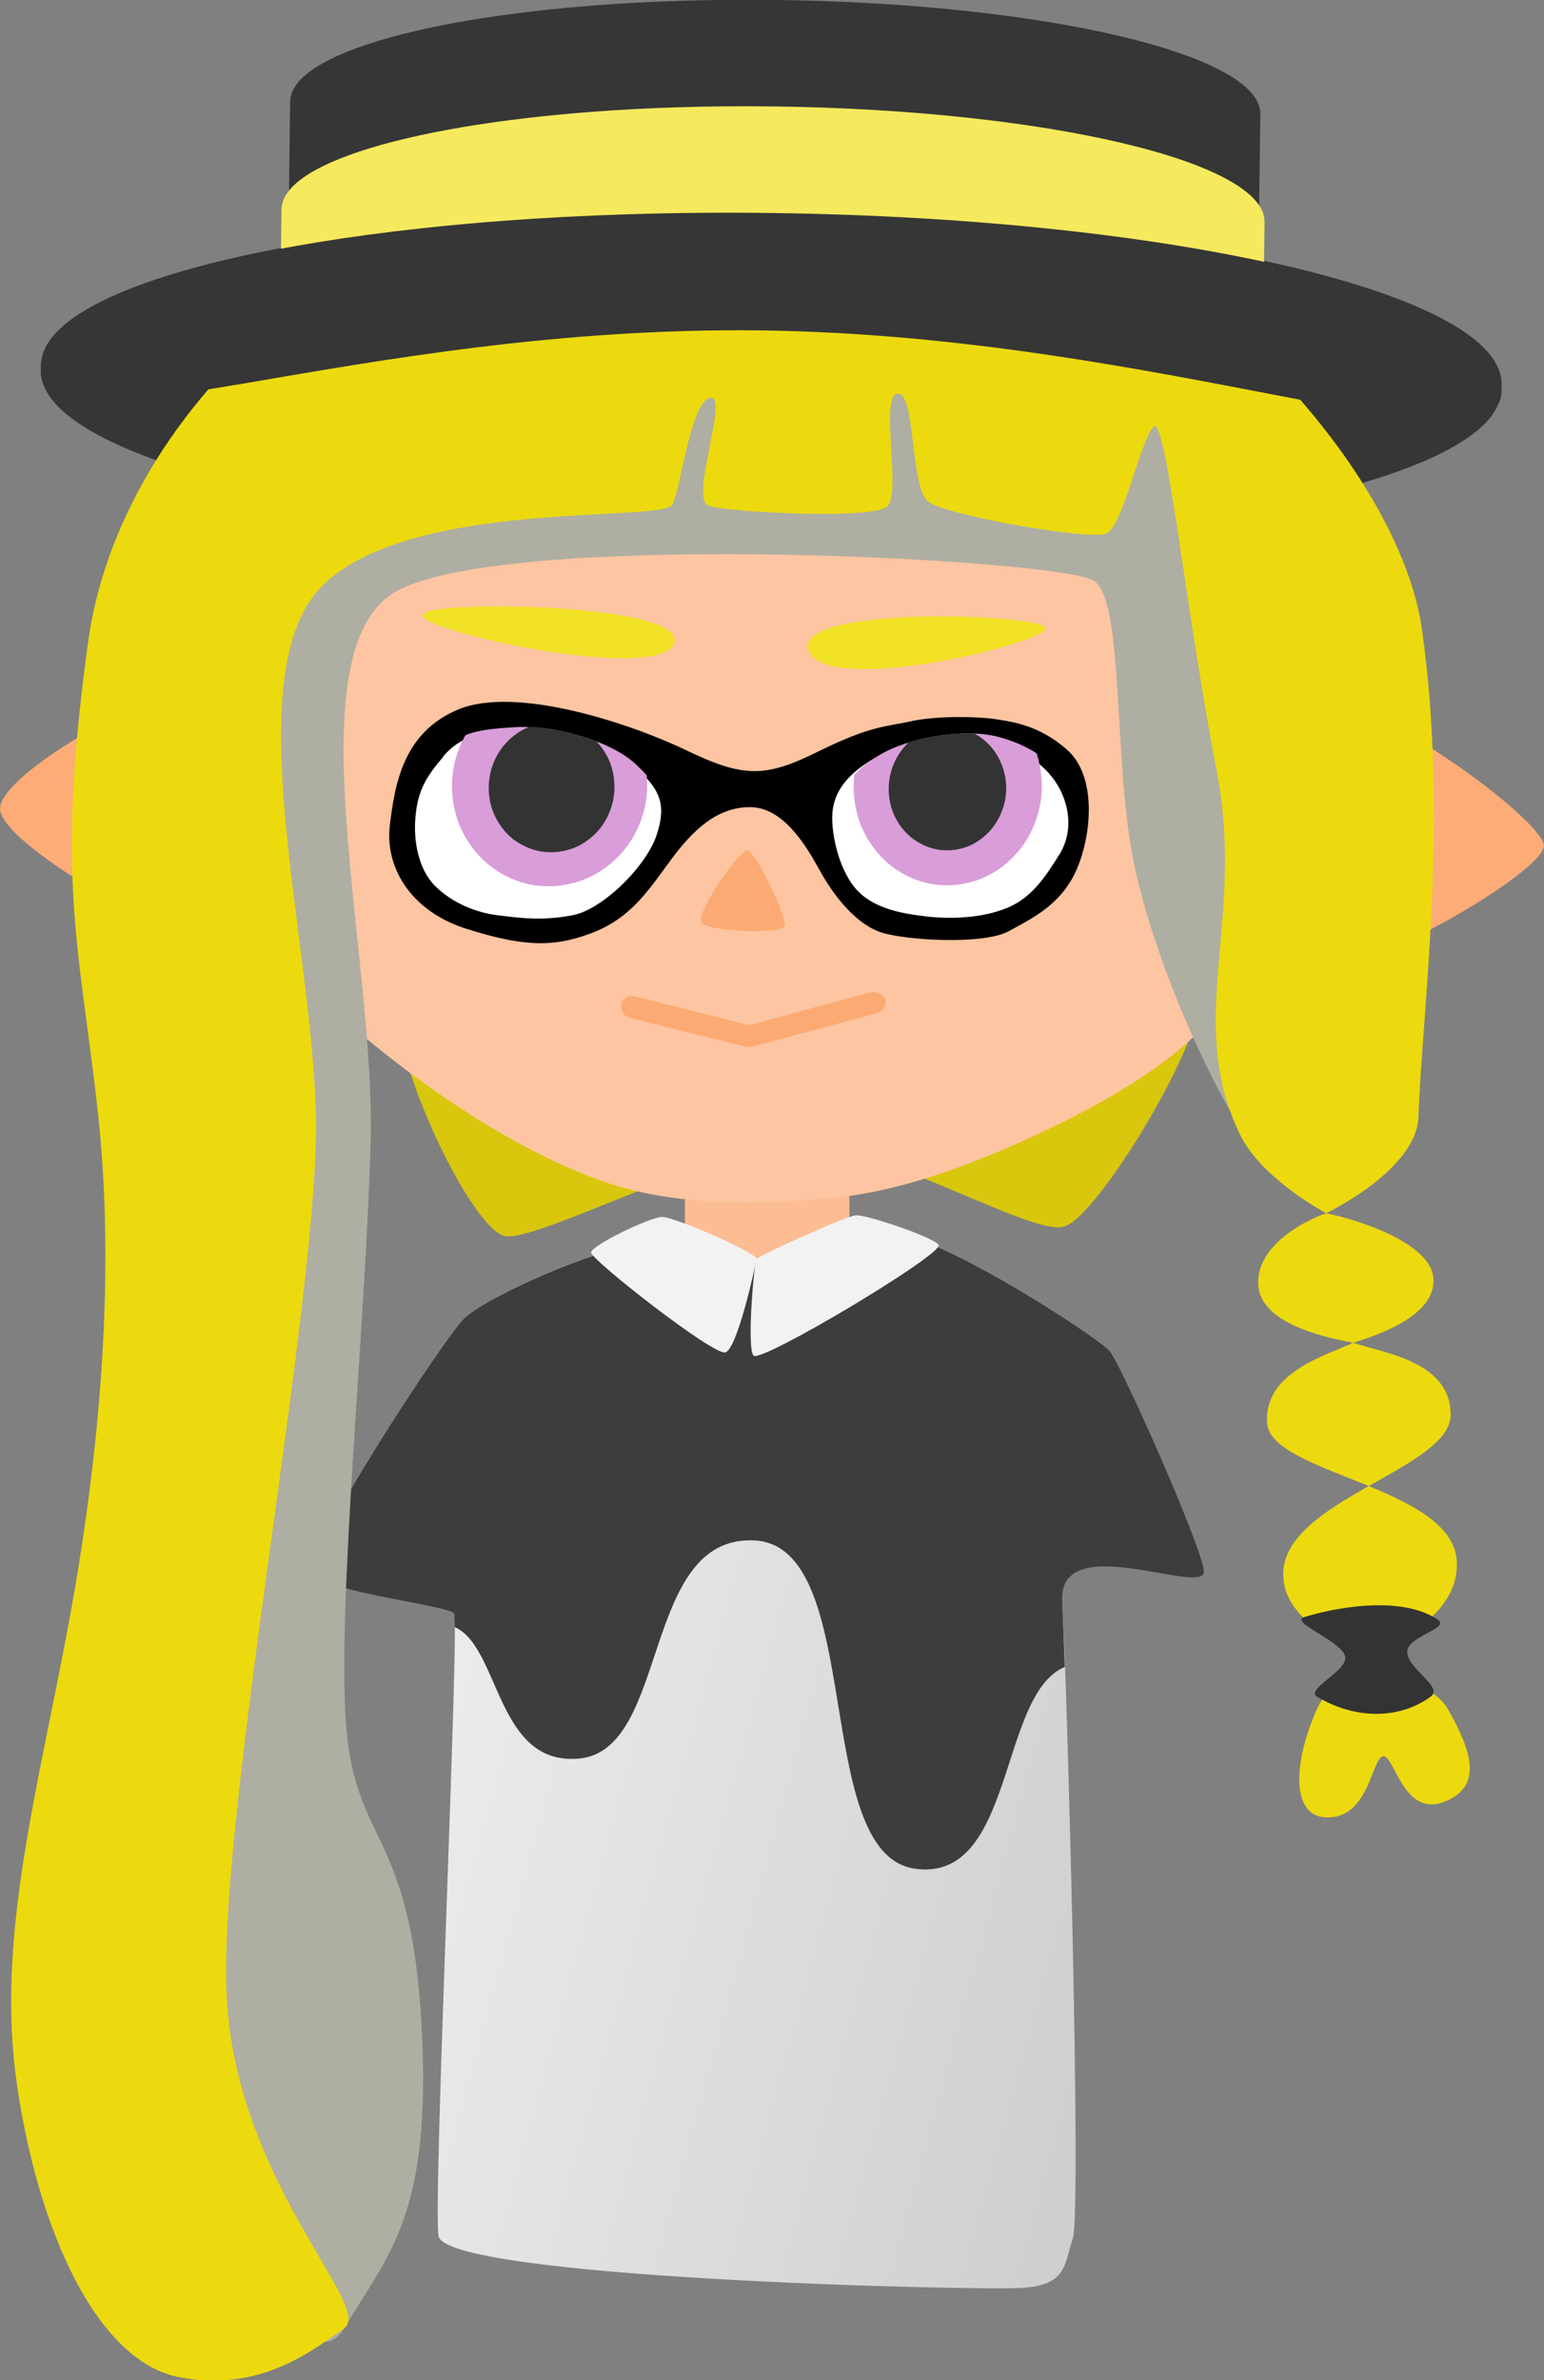 <?xml version="1.0" encoding="UTF-8" standalone="no"?>
<!-- Created with Inkscape (http://www.inkscape.org/) -->

<svg
   width="117.3mm"
   height="180.801mm"
   viewBox="0 0 117.3 180.801"
   version="1.1"
   id="svg1"
   inkscape:version="1.3.2 (091e20ef0f, 2023-11-25, custom)"
   sodipodi:docname="integrelle.svg"
   xmlns:inkscape="http://www.inkscape.org/namespaces/inkscape"
   xmlns:sodipodi="http://sodipodi.sourceforge.net/DTD/sodipodi-0.dtd"
   xmlns:xlink="http://www.w3.org/1999/xlink"
   xmlns="http://www.w3.org/2000/svg"
   xmlns:svg="http://www.w3.org/2000/svg">
  <rect x="0" y="0" width="117.3" height="180.801" fill="#808080" stroke="none"/>
  <sodipodi:namedview
     id="namedview1"
     pagecolor="#ffffff"
     bordercolor="#666666"
     borderopacity="1.0"
     inkscape:showpageshadow="2"
     inkscape:pageopacity="0.0"
     inkscape:pagecheckerboard="0"
     inkscape:deskcolor="#d1d1d1"
     inkscape:document-units="mm"
     inkscape:zoom="1.4142136"
     inkscape:cx="320.31937"
     inkscape:cy="428.15316"
     inkscape:window-width="1920"
     inkscape:window-height="1004"
     inkscape:window-x="1920"
     inkscape:window-y="1080"
     inkscape:window-maximized="1"
     inkscape:current-layer="layer1" />
  <defs
     id="defs1">
    <linearGradient
       id="linearGradient27"
       inkscape:collect="always">
      <stop
         style="stop-color:#ebebeb;stop-opacity:1;"
         offset="0"
         id="stop27" />
      <stop
         style="stop-color:#cfcfcf;stop-opacity:1;"
         offset="1"
         id="stop28" />
    </linearGradient>
    <linearGradient
       inkscape:collect="always"
       xlink:href="#linearGradient27"
       id="linearGradient1"
       gradientUnits="userSpaceOnUse"
       x1="33.179"
       y1="39.344"
       x2="46.193"
       y2="42.906" />
  </defs>
  <g
     inkscape:label="Layer 1"
     inkscape:groupmode="layer"
     id="layer1"
     transform="translate(-106.892,-30.956)">
    <g
       id="integrelle"
       transform="translate(-91.891,-55.804)">
      <g
         id="g9"
         inkscape:label="body"
         transform="matrix(4.011,0,0,4.011,98.768,62.673)">
        <path
           id="rect19720-1"
           style="display:inline;fill:#d8c70d;fill-opacity:1;stroke-width:0.157;stroke-linecap:round;stroke-linejoin:round;stroke-miterlimit:1.5;paint-order:fill markers stroke"
           d="m 33.485,36.698 c -0.025,-0.761 8.93,-0.886 9.07,-0.462 0.14,0.424 -1.049,2.592 -1.437,2.701 -0.388,0.109 -2.17,-0.892 -3.069,-0.828 -0.9,0.065 -2.882,1.217 -3.246,1.159 -0.363,-0.057 -1.294,-1.809 -1.318,-2.571 z"
           sodipodi:nodetypes="zzzzzz"
           transform="matrix(1.672,0.06,-0.06,1.672,-21.336,-38.331)" />
        <path
           id="rect11-3"
           style="fill:#fdbd94;stroke-width:0.794;stroke-linecap:round;stroke-linejoin:round"
           d="m 37.908,28.124 h 3.116 v 1.824 h -3.116 z" />
        <g
           id="g14"
           inkscape:label="shirt">
          <path
             id="rect10-6"
             style="fill:url(#linearGradient1);stroke-width:0.794;stroke-linecap:round;stroke-linejoin:round"
             d="m 42.175,29.426 c 1.133,0.327 3.575,1.927 3.779,2.163 0.205,0.236 1.714,3.62 1.785,4.158 0.071,0.537 -2.772,-0.821 -2.684,0.594 0.088,1.415 0.369,11.534 0.2,12.056 -0.169,0.522 -0.12,0.88 -0.965,0.936 -0.844,0.056 -10.952,-0.179 -11.051,-0.991 -0.099,-0.811 0.404,-11.625 0.296,-11.779 -0.108,-0.155 -2.471,-0.407 -2.674,-0.762 -0.203,-0.355 2.491,-4.467 2.868,-4.83 0.377,-0.363 2.257,-1.25 3.316,-1.418 1.059,-0.168 1.238,0.389 2.152,0.31 0.914,-0.079 1.846,-0.764 2.979,-0.437 z"
             sodipodi:nodetypes="zzzzzzzzzzzzz" />
          <path
             id="rect14-0"
             clip-path="none"
             style="display:inline;fill:#3d3d3d;fill-opacity:1;stroke-width:0.794;stroke-linecap:round;stroke-linejoin:round"
             inkscape:label="pattern"
             d="M 36.874 29.59 C 35.796 29.815 34.086 30.626 33.728 30.971 C 33.352 31.334 30.657 35.446 30.86 35.801 C 31.064 36.156 33.426 36.408 33.535 36.563 C 33.543 36.576 33.547 36.679 33.548 36.819 C 34.408 37.195 34.331 39.46 35.908 39.308 C 37.625 39.142 37.078 35.083 39.215 35.177 C 41.352 35.27 40.281 41.11 42.264 41.394 C 44.159 41.665 43.848 38.093 45.102 37.574 C 45.086 37.146 45.066 36.522 45.055 36.341 C 44.967 34.925 47.81 36.284 47.739 35.747 C 47.668 35.209 46.159 31.825 45.954 31.589 C 45.773 31.381 43.85 30.11 42.622 29.59 L 40.289 29.59 C 39.916 29.709 39.553 29.832 39.196 29.863 C 38.609 29.914 38.323 29.704 37.915 29.59 L 36.874 29.59 z " />
        </g>
        <path
           id="rect12-6"
           style="fill:#f2f2f2;stroke-width:0.794;stroke-linecap:round;stroke-linejoin:round"
           d="m 36.131,29.726 c 0.002,-0.135 1.096,-0.66 1.333,-0.674 0.237,-0.014 1.816,0.688 1.801,0.795 -0.016,0.106 -0.363,1.71 -0.592,1.77 -0.229,0.06 -2.543,-1.756 -2.541,-1.891 z"
           sodipodi:nodetypes="zzzzz" />
        <path
           id="rect13"
           style="fill:#f2f2f2;stroke-width:0.794;stroke-linecap:round;stroke-linejoin:round"
           d="m 39.265,29.847 c 0.046,-0.063 1.694,-0.814 1.884,-0.827 0.19,-0.013 1.434,0.4 1.564,0.558 0.13,0.157 -3.374,2.252 -3.506,2.1 -0.132,-0.151 0.012,-1.768 0.058,-1.832 z"
           sodipodi:nodetypes="zzzzzz" />
      </g>
      <g
         id="g1"
         inkscape:label="boater bottom"
         transform="matrix(4.218,0.055,-0.055,4.218,89.851,64.855)">
        <g
           id="g3"
           inkscape:label="base"
           style="display:inline">
          <path
             id="path1"
             style="fill:#363636;stroke-width:0.794;stroke-linecap:round;stroke-linejoin:round"
             d="M 37.214,8.553 C 31.221,8.825 26.714,10.004 26.714,11.416 l 3e-6,0.106 c 0,1.614 5.888,2.923 13.151,2.923 7.263,0 13.151,-1.308 13.151,-2.922 l -1.7e-5,-0.106 c 0,-1.614 -5.888,-2.922 -13.151,-2.922 -0.908,0 -1.794,0.02 -2.651,0.059 z" />
        </g>
      </g>
      <g
         id="g12898-2-9"
         inkscape:label="head"
         transform="matrix(6.708,0.24,-0.24,6.708,13.189,-91.071)"
         style="display:inline">
        <path
           id="path12"
           style="display:inline;fill:#fdc8a5;fill-opacity:1;stroke-width:1.049;stroke-linecap:square;stroke-linejoin:round;stroke-miterlimit:1.5;paint-order:stroke fill markers"
           d="m 42.451,29.354 c 0.378,0.319 0.836,1.685 0.833,2.605 -0.004,0.92 0.481,1.995 0.415,2.705 -0.066,0.71 -0.356,0.672 -0.699,1.383 -0.343,0.711 -1.134,1.257 -1.921,1.686 -0.787,0.429 -1.736,0.85 -2.561,0.958 -0.825,0.107 -1.782,0.179 -2.64,-0.088 -0.858,-0.267 -1.86,-0.838 -2.803,-1.572 -0.944,-0.734 -1.48,-2.485 -1.239,-3.689 0.241,-1.204 0.612,-1.961 0.524,-2.879 -0.088,-0.918 0.304,-1.505 1.462,-1.651 1.159,-0.145 3.171,0.15 4.532,0.045 1.361,-0.105 2.981,-0.071 3.642,0.201 0.661,0.272 0.323,0.173 0.458,0.296 0,0 -0.378,-0.319 0,2e-6 z"
           inkscape:label="face"
           sodipodi:nodetypes="zzzzzzzzzzzzzsz" />
        <path
           id="path12850-2-2"
           style="fill:#fdc5a1;fill-opacity:1;stroke-width:1.049;stroke-linecap:square;stroke-linejoin:round;stroke-miterlimit:1.5;paint-order:stroke fill markers"
           d="m 42.451,29.354 c 0.378,0.319 0.836,1.685 0.833,2.605 -0.004,0.92 0.481,1.995 0.415,2.705 -0.066,0.71 -0.356,0.672 -0.699,1.383 -0.343,0.711 -1.134,1.257 -1.921,1.686 -0.787,0.429 -1.736,0.85 -2.561,0.958 -0.825,0.107 -1.782,0.179 -2.64,-0.088 -0.858,-0.267 -1.86,-0.838 -2.803,-1.572 -0.944,-0.734 -1.48,-2.485 -1.239,-3.689 0.241,-1.204 0.612,-1.961 0.524,-2.879 -0.088,-0.918 0.304,-1.505 1.462,-1.651 1.159,-0.145 3.171,0.15 4.532,0.045 1.361,-0.105 2.981,-0.071 3.642,0.201 0.661,0.272 0.323,0.173 0.458,0.296 0,0 -0.378,-0.319 0,2e-6 z"
           inkscape:label="face"
           sodipodi:nodetypes="zzzzzzzzzzzzzsz" />
        <path
           id="path12852-8-7"
           style="display:inline;fill:#fdac77;fill-opacity:1;stroke-width:1.058;stroke-linecap:square;stroke-linejoin:round;stroke-miterlimit:1.5;paint-order:stroke fill markers"
           inkscape:label="ear right"
           inkscape:transform-center-x="0.57222739"
           inkscape:transform-center-y="-0.00040558725"
           d="m 27.635,34.427 c -0.012,-0.422 1.805,-1.729 2.205,-1.41 0.401,0.319 0.206,2.735 0.001,2.873 -0.205,0.138 -2.195,-1.042 -2.207,-1.463 z"
           sodipodi:nodetypes="zzzz"
           transform="matrix(1.381,0,0,1.127,-9.256,-4.168)" />
        <path
           id="path12854-9-0"
           style="display:inline;fill:#fdac77;fill-opacity:1;stroke-width:1.32;stroke-linecap:square;stroke-linejoin:round;stroke-miterlimit:1.5;paint-order:stroke fill markers"
           inkscape:label="ear left"
           inkscape:transform-center-x="-0.57222699"
           inkscape:transform-center-y="-0.00040558725"
           d="m 46.385,34.426 c -0.024,-0.333 -2.698,-2.152 -3.435,-1.62 -0.737,0.532 -0.736,2.797 -0.002,3.237 0.734,0.44 3.461,-1.284 3.437,-1.617 z"
           sodipodi:nodetypes="zzzz" />
        <g
           id="g12888-7-9"
           inkscape:label="face feat"
           transform="matrix(1.021,0.025,-0.026,1.045,-1.302,-2.744)"
           style="stroke-width:1.04">
          <path
             id="path12860-1-3"
             style="display:inline;fill:#fcaa73;stroke-width:1.625;stroke-linecap:square;stroke-linejoin:round;stroke-miterlimit:1.5;paint-order:stroke fill markers"
             inkscape:label="nose"
             d="m 39.237,35.799 c -0.032,0.09 -0.871,0.109 -0.926,0.008 -0.056,-0.102 0.37,-0.805 0.462,-0.805 0.092,-1.4e-4 0.496,0.708 0.465,0.798 z"
             sodipodi:nodetypes="zzzz" />
          <g
             id="g30205"
             inkscape:label="eye"
             transform="matrix(-4.489,-0.085,-0.006,5.144,199.327,-118.067)"
             style="display:inline;stroke-width:1.04">
            <path
               id="rect29546"
               style="display:inline;fill:#000000;fill-opacity:1;stroke-width:0.51;stroke-linecap:square;stroke-miterlimit:1.5;paint-order:fill markers stroke"
               inkscape:label="eye patch"
               d="m 35.338,30.048 c 0.066,0.017 0.101,0.016 0.228,0.08 0.127,0.064 0.179,0.068 0.329,0.018 0.15,-0.049 0.427,-0.104 0.562,-0.047 0.136,0.058 0.147,0.171 0.153,0.257 0.005,0.085 -0.061,0.173 -0.201,0.202 -0.141,0.028 -0.217,0.027 -0.312,-0.011 -0.095,-0.038 -0.133,-0.098 -0.184,-0.166 -0.051,-0.068 -0.106,-0.119 -0.187,-0.125 -0.081,-0.006 -0.143,0.069 -0.18,0.118 -0.037,0.05 -0.102,0.116 -0.176,0.125 -0.074,0.01 -0.245,0.005 -0.301,-0.026 -0.056,-0.031 -0.127,-0.065 -0.159,-0.143 -0.032,-0.078 -0.033,-0.198 0.042,-0.247 0.075,-0.049 0.143,-0.05 0.185,-0.053 0.042,-0.002 0.135,0.002 0.202,0.018 z"
               sodipodi:nodetypes="zzzzzzzzzzzzzzzzz" />
            <g
               id="eye-open"
               style="stroke-width:1.04">
              <path
                 id="path35304"
                 style="display:inline;fill:#ffffff;stroke-width:0.381;stroke-linecap:square;stroke-miterlimit:1.5;paint-order:fill markers stroke"
                 inkscape:label="eye white right"
                 d="m 36.489,30.202 c 0.041,0.047 0.057,0.076 0.059,0.13 0.002,0.054 -0.017,0.112 -0.06,0.143 -0.043,0.031 -0.102,0.048 -0.156,0.05 -0.054,0.002 -0.11,0.005 -0.184,-0.012 -0.074,-0.016 -0.176,-0.115 -0.197,-0.183 -0.021,-0.068 4.58e-4,-0.098 0.065,-0.14 0.065,-0.042 0.203,-0.066 0.295,-0.055 0.093,0.011 0.137,0.019 0.178,0.066 z"
                 sodipodi:nodetypes="zzzzzzzzzz" />
              <path
                 id="path35306"
                 style="display:inline;fill:#ffffff;stroke-width:0.388;stroke-linecap:square;stroke-miterlimit:1.5;paint-order:fill markers stroke"
                 inkscape:label="eye white left"
                 d="m 35.44,30.419 c -0.046,0.029 -0.102,0.035 -0.172,0.037 -0.07,0.001 -0.145,-0.009 -0.201,-0.036 -0.056,-0.027 -0.086,-0.077 -0.111,-0.116 -0.025,-0.039 -0.025,-0.09 0.008,-0.137 0.033,-0.047 0.096,-0.079 0.179,-0.091 0.083,-0.012 0.218,0.018 0.284,0.057 0.066,0.039 0.098,0.08 0.094,0.132 -0.004,0.052 -0.035,0.125 -0.082,0.154 z"
                 sodipodi:nodetypes="zzzzzzzzzz" />
              <g
                 id="g35470"
                 inkscape:label="pupil"
                 transform="matrix(-0.359,-0.02,-0.015,0.316,49.845,19.884)"
                 style="display:inline;stroke-width:1.04"
                 mask="none"
                 clip-path="none">
                <path
                   id="path35360"
                   mask="none"
                   style="fill:#d99dd9;fill-opacity:1;stroke-width:1.101;stroke-linecap:square;stroke-linejoin:round;stroke-miterlimit:1.5;paint-order:stroke fill markers"
                   d="M 36.292 34.707 C 36.275 34.707 36.259 34.708 36.242 34.709 C 36.087 34.72 35.981 34.731 35.894 34.768 C 35.852 34.844 35.824 34.929 35.814 35.014 C 35.8 35.128 35.818 35.251 35.863 35.357 C 35.909 35.464 35.985 35.561 36.078 35.63 C 36.171 35.7 36.285 35.746 36.4 35.76 C 36.515 35.773 36.637 35.756 36.744 35.71 C 36.85 35.665 36.947 35.588 37.017 35.496 C 37.086 35.404 37.132 35.288 37.146 35.174 C 37.152 35.122 37.152 35.069 37.145 35.017 C 37.12 34.99 37.09 34.963 37.056 34.934 C 36.893 34.799 36.548 34.703 36.292 34.707 z " />
                <path
                   id="path35466"
                   mask="none"
                   style="fill:#333333;fill-opacity:1;stroke-width:0.946;stroke-linecap:square;stroke-linejoin:round;stroke-miterlimit:1.5;paint-order:stroke fill markers"
                   d="M 36.328 34.707 C 36.26 34.735 36.197 34.783 36.152 34.842 C 36.106 34.9 36.076 34.974 36.066 35.048 C 36.056 35.122 36.065 35.201 36.094 35.27 C 36.122 35.339 36.17 35.402 36.229 35.448 C 36.288 35.493 36.362 35.524 36.436 35.534 C 36.51 35.544 36.588 35.534 36.658 35.506 C 36.727 35.478 36.79 35.429 36.836 35.371 C 36.881 35.312 36.912 35.238 36.922 35.164 C 36.932 35.09 36.922 35.011 36.894 34.942 C 36.872 34.888 36.837 34.837 36.795 34.796 C 36.647 34.743 36.475 34.71 36.328 34.707 z " />
              </g>
              <g
                 id="g35479"
                 inkscape:label="pupil"
                 transform="matrix(-0.346,-0.019,-0.015,0.31,48.436,20.002)"
                 style="display:inline;stroke-width:1.04"
                 mask="none"
                 clip-path="none">
                <path
                   id="path35475"
                   mask="none"
                   style="fill:#d99dd9;fill-opacity:1;stroke-width:1.101;stroke-linecap:square;stroke-linejoin:round;stroke-miterlimit:1.5;paint-order:stroke fill markers"
                   d="M 36.755 34.713 C 36.535 34.716 36.277 34.779 36.13 34.865 C 36.055 34.909 35.994 34.955 35.948 35.004 C 35.936 35.116 35.954 35.235 35.998 35.338 C 36.044 35.444 36.12 35.542 36.213 35.611 C 36.306 35.68 36.42 35.727 36.535 35.74 C 36.65 35.754 36.772 35.736 36.879 35.691 C 36.985 35.646 37.082 35.569 37.152 35.477 C 37.221 35.384 37.267 35.269 37.281 35.154 C 37.293 35.051 37.28 34.94 37.243 34.841 C 37.163 34.793 37.067 34.756 36.958 34.731 C 36.898 34.718 36.829 34.712 36.755 34.713 z " />
                <path
                   id="path35477"
                   mask="none"
                   style="fill:#333333;fill-opacity:1;stroke-width:0.917;stroke-linecap:square;stroke-linejoin:round;stroke-miterlimit:1.5;paint-order:stroke fill markers"
                   d="M 36.755 34.713 C 36.616 34.715 36.461 34.741 36.329 34.781 C 36.312 34.797 36.296 34.814 36.282 34.833 C 36.237 34.89 36.208 34.961 36.198 35.033 C 36.188 35.104 36.198 35.181 36.225 35.248 C 36.253 35.314 36.299 35.376 36.357 35.42 C 36.414 35.464 36.485 35.494 36.557 35.504 C 36.628 35.514 36.704 35.504 36.772 35.477 C 36.839 35.449 36.9 35.402 36.944 35.345 C 36.988 35.288 37.018 35.217 37.028 35.145 C 37.038 35.074 37.028 34.997 37 34.93 C 36.973 34.864 36.927 34.802 36.869 34.758 C 36.847 34.741 36.823 34.726 36.798 34.714 C 36.784 34.713 36.77 34.713 36.755 34.713 z " />
              </g>
            </g>
          </g>
          <g
             id="g12886-0-0"
             inkscape:label="lashes"
             transform="matrix(-4.507,-0.236,-0.236,4.507,208.552,-93.541)"
             style="display:inline;stroke-width:1.04">
            <path
               id="path12882-3-2"
               style="display:inline;fill:#f2e226;fill-opacity:1;stroke-width:0.542;stroke-linecap:square;stroke-miterlimit:1.5;paint-order:fill markers stroke"
               inkscape:label="right"
               d="m 35.982,29.918 c -0.058,0.105 -0.59,-0.088 -0.571,-0.12 0.019,-0.032 0.629,0.015 0.571,0.12 z"
               sodipodi:nodetypes="zzz" />
            <path
               id="path12884-6-3"
               style="display:inline;fill:#f2e226;fill-opacity:1;stroke-width:0.55;stroke-linecap:square;stroke-miterlimit:1.5;paint-order:fill markers stroke"
               inkscape:label="left"
               d="m 36.313,29.937 c 0.03,0.1 0.627,0.039 0.621,2.99e-4 -0.006,-0.039 -0.651,-0.101 -0.621,-2.99e-4 z"
               sodipodi:nodetypes="zzz" />
          </g>
          <g
             id="rect25600-7">
            <path
               style="color:#000000;fill:#fcaa73;stroke-linecap:round;stroke-linejoin:round;stroke-miterlimit:1.5;-inkscape-stroke:none;paint-order:fill markers stroke"
               d="m 40.261,36.571 -1.342,0.441 -1.325,-0.244 1.325,0.244 z"
               id="path2" />
            <path
               style="color:#000000;fill:#fcaa73;stroke-linecap:round;stroke-linejoin:round;stroke-miterlimit:1.5;-inkscape-stroke:none;paint-order:fill markers stroke"
               d="m 40.225,36.459 c -0.181,0.055 -1.314,0.432 -1.314,0.432 0,0 -1.16,-0.216 -1.295,-0.238 -0.135,-0.022 -0.194,0.19 -0.043,0.229 0.151,0.038 1.326,0.244 1.326,0.244 0.019,0.003 0.038,0.002 0.057,-0.004 0,0 1.154,-0.378 1.342,-0.439 0.188,-0.062 0.109,-0.278 -0.072,-0.223 z"
               id="path3"
               sodipodi:nodetypes="zczzcczz" />
          </g>
        </g>
        <g
           id="g12896-1-7"
           inkscape:label="hair">
          <path
             id="path12890-0-3"
             style="display:inline;fill:#aeaea3;stroke-width:1.058;stroke-linecap:square;stroke-linejoin:round;stroke-miterlimit:1.5;paint-order:stroke fill markers"
             d="m 41.59,29.645 c 1.481,0.454 0.467,0.157 1.177,1.145 0.71,0.988 2.149,4.387 1.918,5.646 -0.231,1.259 -0.953,2.134 -1.435,1.554 -0.482,-0.58 -1.253,-2.137 -1.511,-3.265 -0.259,-1.128 -0.203,-2.865 -0.543,-3.108 -0.34,-0.243 -6.919,-0.356 -7.964,0.445 -1.045,0.802 -0.014,4.122 0.002,6.192 0.017,2.07 -0.191,5.182 -0.046,6.567 0.145,1.386 0.775,1.188 0.977,3.375 0.203,2.187 -0.291,2.635 -0.75,3.483 -0.459,0.848 -2.478,-1.456 -2.307,-10.275 0.171,-8.819 0.329,-9.966 2.664,-11.762 2.334,-1.797 6.337,-0.452 7.818,0.003 z"
             sodipodi:nodetypes="zzzzzzzzzzzzzzz"
             inkscape:label="hair under" />
          <path
             id="path5"
             style="fill:#ecda0e;fill-opacity:1;stroke-width:1.058;stroke-linecap:square;stroke-linejoin:round;stroke-miterlimit:1.5;paint-order:stroke fill markers"
             d="m 45.561,40.898 c 0.023,0.616 -1.839,1.029 -1.83,1.858 0.009,0.829 1.626,1.003 1.915,1.471 0.29,0.469 0.438,0.871 -0.011,1.057 -0.449,0.186 -0.576,-0.522 -0.702,-0.494 -0.126,0.027 -0.131,0.692 -0.593,0.714 -0.462,0.022 -0.4,-0.679 -0.164,-1.241 0.237,-0.561 1.597,-0.881 1.512,-1.717 -0.085,-0.836 -2.143,-0.904 -2.201,-1.478 -0.058,-0.574 0.642,-0.787 0.943,-0.943 0.299,0.1 1.107,0.155 1.13,0.772 z"
             sodipodi:nodetypes="zzzzzzzzzcz"
             inkscape:label="hair" />
          <path
             id="path4"
             style="fill:#ecda0e;fill-opacity:1;stroke-width:1.058;stroke-linecap:square;stroke-linejoin:round;stroke-miterlimit:1.5;paint-order:stroke fill markers"
             d="m 43.332,39.517 c 0.047,0.423 0.741,0.555 1.098,0.609 0.37,-0.13 0.93,-0.371 0.879,-0.77 -0.051,-0.399 -0.906,-0.631 -1.238,-0.684 -0.291,0.113 -0.786,0.422 -0.739,0.845 z"
             sodipodi:nodetypes="zczcz"
             inkscape:label="hair" />
          <path
             id="path12892-6-6"
             style="fill:#ecda0e;fill-opacity:1;stroke-width:1.058;stroke-linecap:square;stroke-linejoin:round;stroke-miterlimit:1.5;paint-order:stroke fill markers"
             d="m 36.877,26.821 c 4.095,-0.45 7.654,3.046 8.04,5.203 0.386,2.157 0.154,4.391 0.159,5.516 0.003,0.608 -1.005,1.131 -1.005,1.131 0,0 -0.745,-0.357 -1.008,-0.857 -0.674,-1.28 -0.015,-2.401 -0.413,-4.117 -0.398,-1.716 -0.705,-3.921 -0.84,-3.853 -0.135,0.068 -0.312,1.149 -0.502,1.232 -0.19,0.083 -1.806,-0.141 -2.023,-0.288 -0.217,-0.147 -0.188,-1.245 -0.393,-1.212 -0.205,0.033 0.086,1.125 -0.072,1.281 -0.157,0.156 -1.802,0.131 -2.022,0.064 -0.221,-0.066 0.193,-1.266 -0.023,-1.223 -0.216,0.042 -0.294,1.008 -0.384,1.222 -0.09,0.214 -2.927,0.032 -3.911,1.043 -0.984,1.011 0.024,4.044 0.126,6.053 0.102,2.009 -0.805,7.734 -0.661,9.875 0.144,2.141 1.807,3.534 1.469,3.789 -0.338,0.255 -0.931,0.771 -1.855,0.618 -0.925,-0.153 -1.641,-1.586 -1.943,-3.234 -0.303,-1.648 0.117,-3.349 0.399,-5.256 0.282,-1.907 0.394,-3.962 0.115,-5.827 -0.279,-1.865 -0.563,-2.575 -0.296,-5.255 0.267,-2.68 2.948,-5.454 7.043,-5.904 z"
             sodipodi:nodetypes="zzscszzzzzzzzzzzzzzzzzzzz"
             inkscape:label="hair" />
          <path
             id="path12894-3-1"
             style="fill:#333333;stroke-width:1.058;stroke-linecap:square;stroke-linejoin:round;stroke-miterlimit:1.5;paint-order:stroke fill markers"
             d="m 43.986,43.248 c 0.296,-0.105 1.073,-0.3 1.513,-0.024 0.147,0.092 -0.335,0.198 -0.334,0.371 0.001,0.197 0.436,0.384 0.28,0.505 -0.353,0.272 -0.848,0.282 -1.28,0.044 -0.147,-0.081 0.347,-0.308 0.299,-0.47 -0.051,-0.175 -0.653,-0.364 -0.478,-0.426 z"
             sodipodi:nodetypes="sssssss"
             inkscape:label="hair tie" />
        </g>
      </g>
      <g
         id="g16"
         inkscape:label="boater top"
         transform="matrix(2.174,-0.092,0.092,2.174,163.552,85.206)">
        <g
           id="g4"
           inkscape:label="top"
           transform="matrix(1.286,0.071,-0.071,1.286,-7.216,-15.003)">
          <path
             id="ellipse2"
             style="fill:#363636;stroke-width:0.794;stroke-linecap:round;stroke-linejoin:round"
             d="m 36.109,11.563 c -5.433,0.359 -9.395,1.478 -9.395,2.802 l 1.46e-4,6.36 c 0,-1.614 5.888,-2.922 13.151,-2.922 7.263,0 13.151,1.309 13.151,2.923 l -1.68e-4,-6.361 c 0,-1.614 -5.888,-2.922 -13.151,-2.922 -0.908,0 -1.794,0.02 -2.651,0.059 -0.375,0.017 -0.743,0.037 -1.106,0.061 z" />
        </g>
        <g
           id="g5"
           inkscape:label="ribbon"
           transform="matrix(-1.303,-0.072,0.072,-1.303,93.247,39.935)">
          <path
             id="ellipse5"
             style="fill:#f5e95d;fill-opacity:1;stroke-width:0.794;stroke-linecap:round;stroke-linejoin:round"
             d="m 43.621,23.526 c 5.433,-0.359 9.396,-1.478 9.396,-2.802 l -8.9e-5,-3.412 c 10e-7,1.614 -5.888,2.922 -13.151,2.922 -7.263,0 -13.152,-1.308 -13.152,-2.922 l 8.9e-5,3.412 c 0,1.614 5.888,2.922 13.151,2.922 0.908,0 1.794,-0.02 2.651,-0.059 0.375,-0.017 0.743,-0.037 1.105,-0.061 z" />
        </g>
        <g
           id="g17-1"
           inkscape:label="base"
           style="display:inline"
           transform="matrix(1.936,0.108,-0.108,1.936,-33.448,-10.78)">
          <path
             id="path17"
             style="display:inline;fill:#363636;stroke-width:0.794;stroke-linecap:round;stroke-linejoin:round"
             d="M 37.214,8.553 C 31.221,8.825 26.714,10.004 26.714,11.416 l 3e-6,0.106 c 0,1.614 5.707,-0.912 12.971,-0.912 7.263,0 13.332,2.526 13.332,0.912 l -1.7e-5,-0.106 c 0,-1.614 -5.888,-2.922 -13.151,-2.922 -0.908,0 -1.794,0.02 -2.651,0.059 z"
             sodipodi:nodetypes="sccsccss" />
        </g>
      </g>
    </g>
  </g>
</svg>
